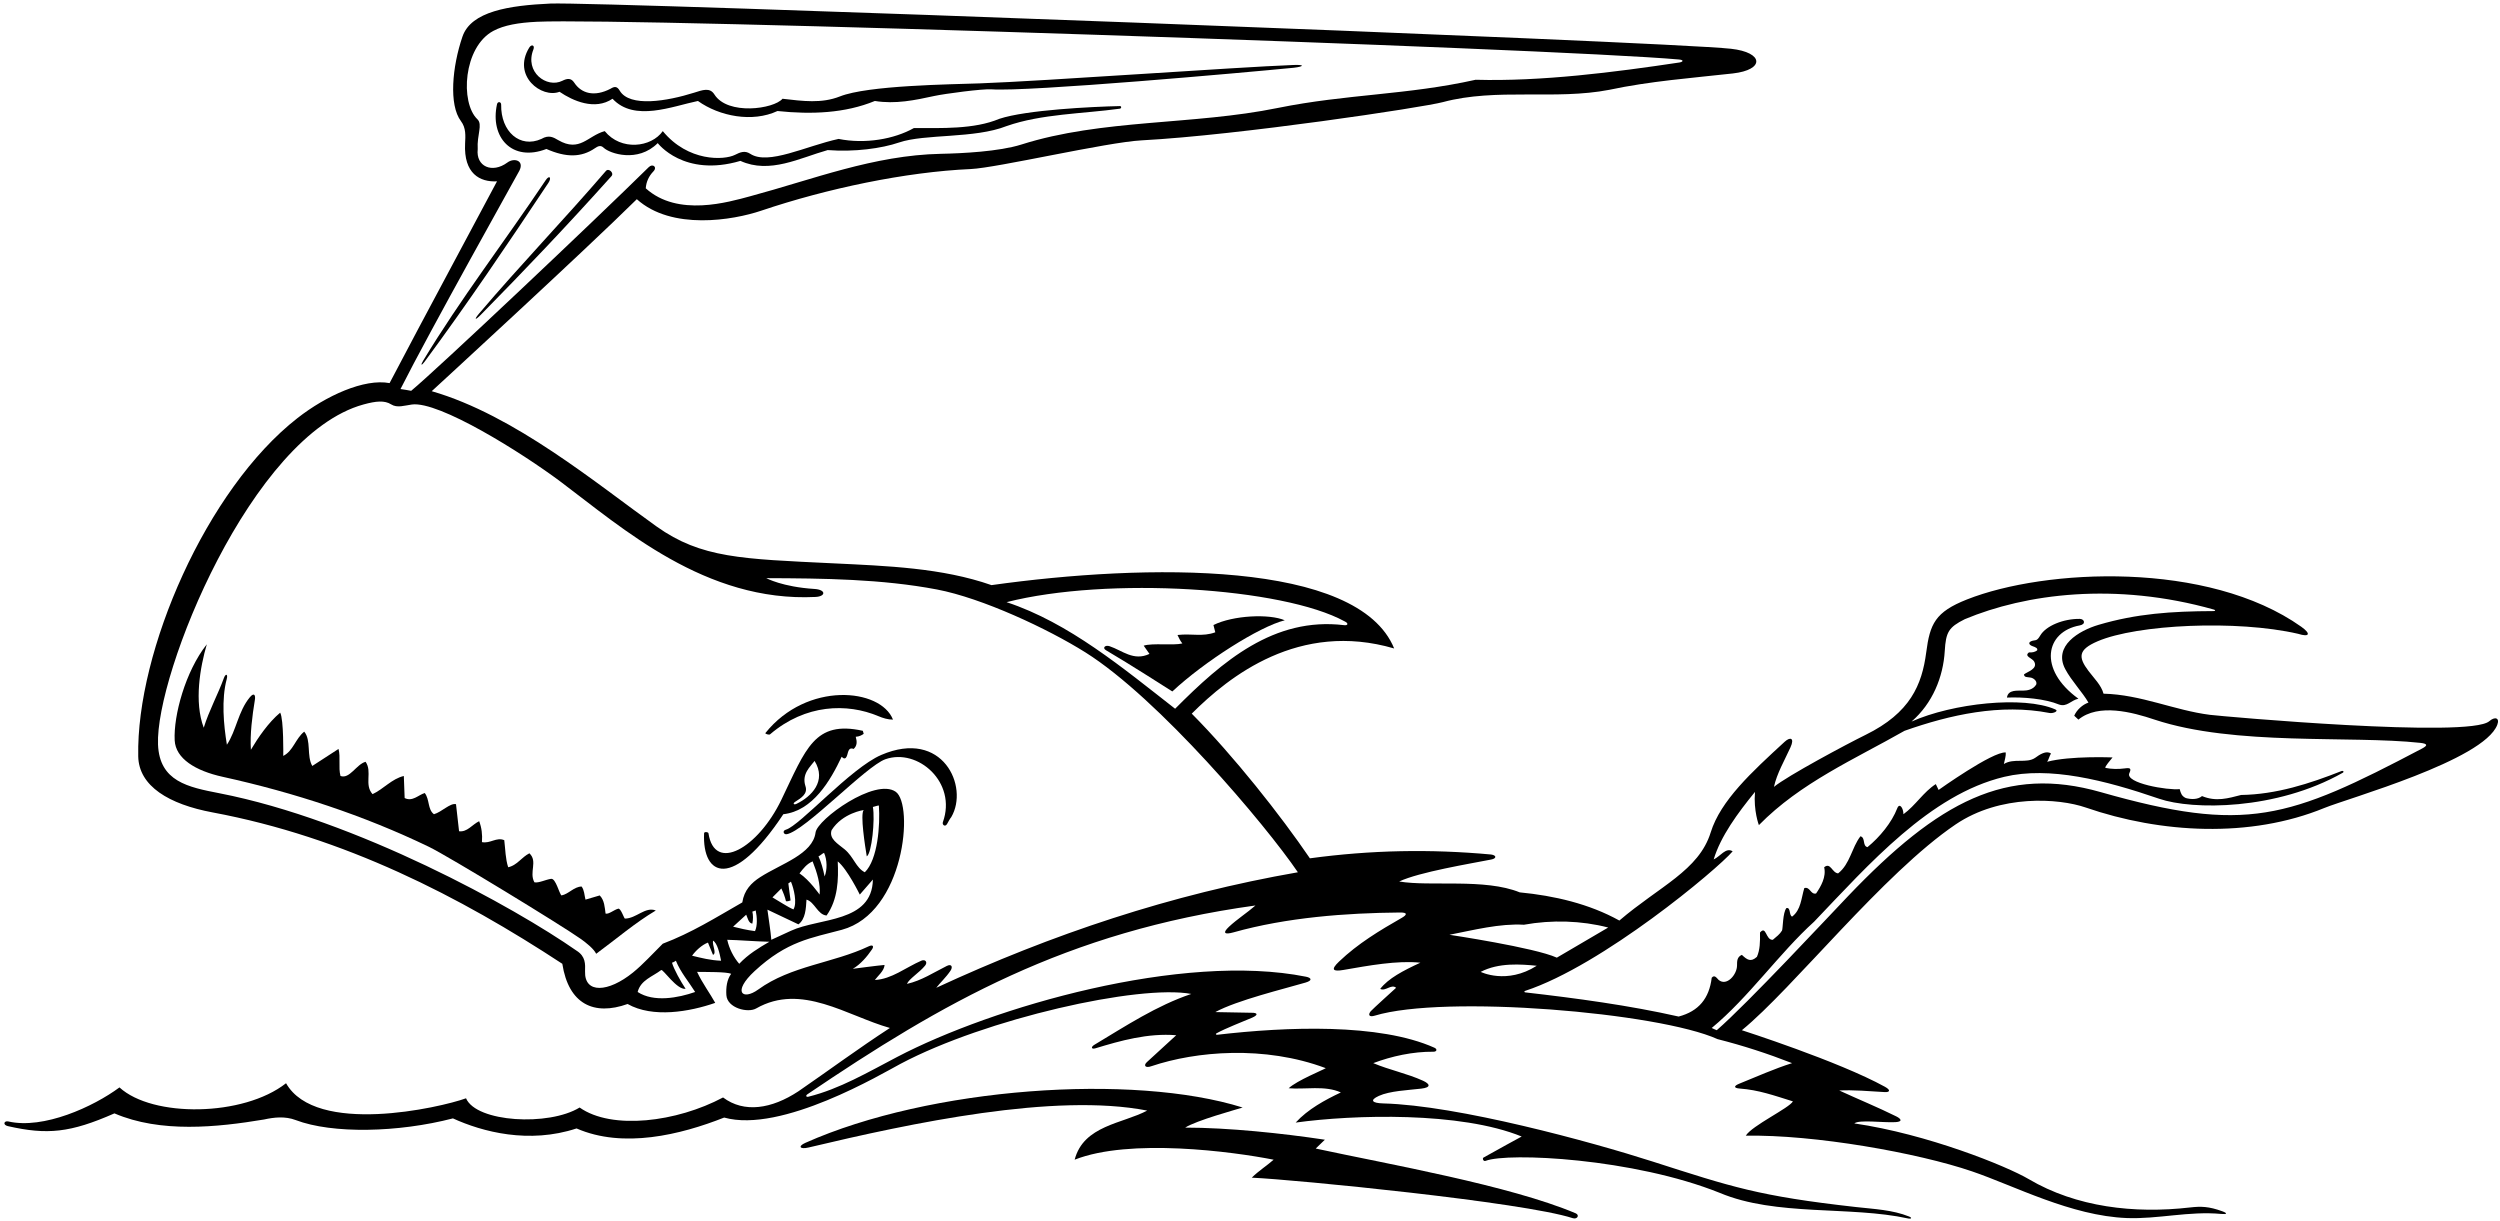 <?xml version="1.0" encoding="UTF-8"?>
<svg xmlns="http://www.w3.org/2000/svg" xmlns:xlink="http://www.w3.org/1999/xlink" width="518pt" height="253pt" viewBox="0 0 518 253" version="1.1">
<g id="surface1">
<path style=" stroke:none;fill-rule:nonzero;fill:rgb(0%,0%,0%);fill-opacity:1;" d="M 515.77 149.438 C 511.688 153 460.43 148.434 457.898 148.113 C 450.508 147.176 443.621 143.914 435.848 143.73 C 435.395 141.984 433.871 140.527 432.734 139.016 C 430.586 136.168 430.562 134.617 434.621 132.875 C 442.785 129.371 463.504 128.402 476.148 131.32 C 478.598 132.094 478.844 131.297 476.836 129.871 C 457.477 116.152 423.777 117.797 407.559 124.207 C 400.953 126.816 399.883 129.27 399.113 135.172 C 398.23 141.91 395.809 147.715 386.555 152.258 C 382.691 154.152 370.312 160.773 367.562 163.043 C 368.172 160.258 369.754 157.562 370.988 154.844 C 371.879 152.883 370.945 152.629 369.789 153.688 C 362.941 159.98 356.508 165.879 354.457 172.477 C 352.008 180.379 343.805 183.648 335.531 190.738 C 329.285 187.27 322.059 185.59 314.891 184.898 C 307.66 181.949 296.328 183.742 289.91 182.645 C 294.059 180.688 304.617 178.957 309.02 178.086 C 310.086 177.875 310.133 177.223 308.961 177.055 C 296.34 175.895 284.062 176.125 271.41 177.844 C 265.352 168.949 255.617 156.617 246.93 147.867 C 254.684 140.113 269.188 128.602 288.871 134.363 C 281.41 116.047 237.504 116.742 205.438 121.238 C 195.164 117.648 183.816 117.262 172.512 116.715 C 153.777 115.809 145.289 115.672 136.051 109.094 C 123.625 100.246 106.66 86.023 89.453 81.055 C 89.453 81.055 121.258 51.848 131.949 41.273 C 139.195 47.797 151.914 45.613 157.672 43.672 C 171.332 39.062 187.629 35.625 201.129 35.027 C 206.578 34.785 229.27 29.473 236.535 29.082 C 256.777 28.004 294.926 22.246 298.957 21.16 C 310.082 18.176 322.281 20.777 333.449 18.609 C 341.844 16.82 350.586 16.16 359.047 15.219 C 365.676 14.469 365.492 10.859 358.668 10.105 C 344.797 8.566 123.906 0.285 114.039 0.738 C 105.469 1.129 97.613 2.352 95.824 7.582 C 93.695 13.797 92.969 21.738 95.504 25.09 C 96.586 26.523 96.445 28.121 96.367 29.754 C 96.062 35.98 99.43 37.762 102.98 37.574 C 101.883 39.715 86.965 67.41 80.723 79.379 C 75.461 78.398 67.602 81.973 61.645 86.621 C 42.742 101.367 28.215 134.98 28.641 156.715 C 28.762 162.898 35.008 166.641 44.051 168.332 C 71.375 173.441 95.277 185.762 116.512 199.699 C 117.816 208.074 123.066 210.527 130.039 208.027 C 135.246 210.973 142.879 209.645 148.195 207.793 C 147.215 206 145.48 203.633 144.438 201.375 C 146.262 201.41 150.609 201.336 151.492 201.781 C 150.609 202.969 150.402 204.629 150.504 206.195 C 150.684 208.879 154.949 209.938 156.672 208.953 C 166.055 203.586 175.516 210.5 184.391 212.996 C 177.973 217.16 171.73 221.785 165.426 226.121 C 159.863 229.785 154.18 230.668 149.816 227.395 C 140.25 232.496 126.781 234.195 120.098 229.477 C 113.695 233.402 98.699 232.547 96.562 227.566 C 91.105 229.539 65.461 235.344 59.27 224.445 C 50.418 231.402 31.621 231.598 24.754 225.312 C 19.344 229.32 9.012 234.047 1.715 232.363 C 0.848 232.164 0.504 233.074 1.625 233.332 C 9.793 235.188 14.566 234.715 23.711 230.691 C 33.254 234.797 44.988 233.582 54.703 231.961 C 56.801 231.5 59.078 231.242 61.277 232.082 C 68.863 234.969 82.516 234.676 93.848 231.73 C 99.945 234.523 109.602 237.07 119.461 233.812 C 129.117 238.031 140.969 235.145 150.047 231.559 C 161.93 234.887 182.801 222.434 186.594 220.422 C 204.277 211.055 236.086 203.918 246.836 205.945 C 239.672 208.352 233.285 212.566 226.742 216.488 C 225.996 216.938 226.105 217.473 226.996 217.203 C 232.137 215.637 237.828 214.023 243.715 214.5 L 237.637 220.07 C 236.898 220.734 237.266 221.398 238.613 220.902 C 247.77 217.82 261.973 216.551 274.703 221.324 C 274.184 221.672 268.684 223.906 267.016 225.484 C 270.367 225.777 274.531 224.852 277.828 226.355 C 274.531 227.914 271.004 229.824 268.461 232.598 C 280.574 230.934 302.594 230.305 315.293 235.488 C 315.293 235.488 309.852 238.438 307.371 239.855 C 307.105 240.008 307.328 240.719 307.828 240.527 C 312.477 238.738 338.484 239.996 356.348 247.168 C 367.988 252.066 383.371 249.844 395.309 252.457 C 396.059 252.621 396.227 252.328 395.566 252.062 C 392.113 250.672 388.359 250.527 384.551 250.098 C 364.367 247.832 358.883 245.953 342.379 240.656 C 329.742 236.598 302.062 229.027 286.605 228.629 C 284.297 228.57 283.73 227.969 285.688 227.074 C 287.961 226.035 291.723 225.887 294.492 225.562 C 296.578 225.32 296.301 224.59 294.855 223.93 C 291.547 222.422 287.887 221.699 284.535 220.281 C 288.352 218.844 292.762 217.875 297.004 217.918 C 297.711 217.926 297.863 217.375 297.199 217.082 C 285.809 211.988 266.609 212.727 252.23 214.402 C 251.953 214.434 251.809 214.246 252.055 214.105 C 253.969 213.047 257.562 211.668 259.465 210.852 C 260.77 210.281 260.57 209.82 259.32 209.844 C 259.066 209.84 251.809 209.703 251.809 209.703 C 256.262 207.27 266.137 204.875 270.516 203.586 C 271.973 203.156 271.754 202.605 270.602 202.375 C 244.973 197.242 205.703 208.637 185.883 219.004 C 179.867 222.148 173.984 225.629 167.504 227.238 C 167.027 227.359 166.887 227.012 167.297 226.734 C 195.148 207.895 220.848 193.031 260.137 187.613 C 258.387 189.141 256.32 190.457 254.648 192.023 C 253.207 193.371 253.801 193.684 255.566 193.188 C 266.609 190.086 278.871 189.172 290.07 189.07 C 291.746 189.051 291.504 189.57 290.465 190.168 C 285.863 192.805 281.375 195.488 277.438 199.25 C 275.664 200.941 276.184 201.352 278.359 200.973 C 283.578 200.07 289.504 198.969 294.305 199.469 C 290.734 201.117 287.637 202.738 285.98 204.902 C 287.078 205.48 288.293 203.805 289.273 204.672 C 289.273 204.672 284.32 209.156 284.023 209.523 C 283.398 210.277 283.684 210.801 284.848 210.445 C 299.285 206.055 343.672 209.781 355.883 215.309 C 361.145 216.641 366.289 218.316 371.32 220.281 C 367.574 221.465 364.055 223.055 360.398 224.531 C 359.281 224.98 359.098 225.449 360.508 225.551 C 364.363 225.832 367.543 226.973 371.492 228.203 C 370.754 229.582 362.996 233.234 361.723 235.316 C 375.934 235.059 397.324 238.863 408.59 242.703 C 417.371 245.695 429.141 251.934 440.672 252.379 C 447.141 252.629 453.543 250.902 460.223 251.527 C 461.453 251.645 461.621 251.395 460.434 250.965 C 457.672 249.965 456.043 249.926 453.789 250.184 C 442.234 251.52 430.219 250.129 420.363 244.32 C 415.738 241.594 399.328 234.973 384.215 232.773 C 385.211 231.945 390.141 232.652 392.727 232.508 C 394.273 232.422 393.953 231.836 392.898 231.312 C 389.027 229.395 385.016 227.762 381.094 225.949 C 383.891 225.797 387.453 226.094 390.512 226.281 C 391.496 226.344 391.887 225.914 390.551 225.176 C 380.961 219.891 360.914 213.461 360.914 213.461 C 371.539 204.785 390.207 180.977 405.207 170.82 C 414.457 164.559 426.551 165.383 432.168 167.32 C 447.723 172.688 466.25 173.715 481.602 167.414 C 486.504 165.402 514.617 157.547 517.434 150.184 C 517.996 148.711 516.938 148.422 515.77 149.438 Z M 278.645 128.766 C 279.453 129.137 279.305 129.652 278.496 129.535 C 263.961 127.785 253.285 136.992 243.484 146.852 C 232.727 138.469 221.512 129.043 208.559 124.766 C 229.504 119.43 265.809 121.711 278.645 128.766 Z M 107.613 35.371 C 108.691 33.242 106.527 32.641 105.137 33.672 C 101.98 36.008 98.574 34.508 98.984 30.902 C 98.789 27.945 100.066 25.809 98.914 24.707 C 95.32 21.281 95.977 9.738 102.223 6.398 C 104.434 5.215 107.438 4.695 111.242 4.512 C 130.094 3.605 321.523 9.98 347.883 12.328 C 348.969 12.426 348.738 12.828 347.961 12.949 C 334.523 14.969 319.363 16.91 305.754 16.527 C 291.531 19.707 279.039 19.477 264.762 22.367 C 247.254 25.945 228.32 24.645 211.637 29.945 C 207.023 31.41 199.281 31.785 194.934 31.871 C 181.027 32.16 168.457 37.172 155.445 40.664 C 150.969 41.863 140.445 45.027 133.801 39.02 C 133.895 37.66 134.441 36.492 135.383 35.516 C 136.258 34.605 135.238 33.828 134.426 34.629 C 123.355 45.543 90.449 76.641 85.195 80.977 C 84.539 80.879 83.719 80.684 82.984 80.609 C 88.824 68.988 107.305 35.984 107.613 35.371 Z M 132.121 205.539 C 132.754 203.062 135.18 202.379 137.004 200.992 C 137.352 200.727 140.266 205.168 142.055 204.879 C 141.023 203.328 139.641 200.855 139.234 199.469 C 139.523 199.41 139.844 199.199 140.043 199.062 C 141.023 201.484 142.703 203.398 144.035 205.539 C 140.562 206.754 135.477 207.734 132.121 205.539 Z M 143.398 198.023 C 144.09 197.039 145.422 195.77 146.691 195.305 L 147.734 197.848 C 148.547 197.504 147.562 195.941 147.734 194.902 C 148.621 195.363 149.121 197.559 149.41 199.062 C 147.145 198.977 145.305 198.484 143.398 198.023 Z M 150.684 194.727 C 153.047 194.773 156.512 195.07 159.414 195.133 C 157.215 196.402 155.02 197.734 153.168 199.699 C 152.012 198.367 151.09 196.578 150.684 194.727 Z M 155.887 188.887 L 156.586 188.652 C 156.879 190.129 156.957 191.773 156.438 192.93 C 154.742 192.707 153.191 192.34 151.898 192.008 L 154.613 189.523 C 154.902 190.16 155.109 191.309 155.887 191.371 C 156.07 190.422 156.059 189.641 155.887 188.887 Z M 163.344 183.047 L 163.887 182.68 C 164.477 184.082 165.215 187.102 164.402 188.43 C 163.297 187.988 161.266 186.633 160.051 185.938 L 161.898 184.09 C 162.305 184.957 162.645 185.828 162.855 186.734 C 163.258 186.793 163.516 186.66 163.809 186.574 C 163.633 185.418 163.516 184.301 163.344 183.047 Z M 165.434 191.527 C 166.91 190.422 166.988 188.25 167.105 186.402 C 168.781 186.863 169.418 189.539 171.266 189.695 C 173.637 186.344 173.754 182.18 173.578 178.48 C 175.547 180.039 178.148 185.359 178.148 185.359 L 180.863 182.238 C 180.699 191.234 169.785 190.129 163.887 192.855 L 159.816 194.727 C 159.684 192.93 159.238 190.273 159.008 188.48 Z M 169.82 185.359 C 169.82 185.359 167.684 182.297 165.656 180.965 C 166.469 179.926 167.16 179 168.375 178.48 C 169.301 180.793 170.051 183.336 169.82 185.359 Z M 169.59 177.438 C 169.996 177.266 170.375 176.852 170.746 176.707 C 171.41 178.18 171.41 180.246 170.863 181.602 C 170.523 180.023 170.156 178.621 169.59 177.438 Z M 179.594 177.438 C 180.633 176.859 181.328 169.75 180.863 167.207 C 181.152 167.148 181.809 166.898 182.102 166.898 C 182.391 170.945 181.883 178.105 179.188 180.734 C 177.355 179.82 176.887 177.539 175 175.977 C 173.629 174.84 171.699 173.781 172.309 172.004 C 174.578 168.445 178.957 167.84 178.957 167.84 C 178.203 168.707 179.246 175.355 179.594 177.438 Z M 193.988 204.672 C 194.684 203.746 196.047 202.484 196.945 201.129 C 197.469 200.348 197.176 199.648 196.184 200.141 C 193.477 201.488 190.93 203.188 187.918 203.863 C 188.344 202.82 190.477 201.547 191.68 200.074 C 192.262 199.359 191.715 198.703 190.918 199.047 C 187.676 200.449 184.734 202.895 181.27 203.051 C 181.848 202.242 183.223 201.152 183.281 199.938 C 182.176 200.012 176.703 200.738 176.703 200.738 C 178.297 199.816 179.66 198.207 180.672 196.723 C 181.125 196.062 180.863 195.668 179.988 196.082 C 172.613 199.574 163.906 200.094 157.105 205.027 C 153.871 207.371 151.645 205.562 156.367 201.199 C 163.105 194.973 168.062 194.371 174.43 192.652 C 187.461 189.129 189.387 166.715 185.594 164.055 C 181.352 161.082 169.34 169.758 168.984 172.492 C 168.402 177.012 161.879 178.941 157.512 181.746 C 155.676 182.93 154.191 184.434 153.805 186.98 C 148.254 190.16 143.281 193.281 137.328 195.535 C 135.195 197.637 133.27 199.793 131.148 201.512 C 126.039 205.641 121.074 205.953 121.223 201.266 C 121.27 199.77 121.363 198.172 119.461 196.98 C 106.574 187.973 73.914 169.914 45.449 164.359 C 38.973 163.094 33.055 161.934 32.742 154.281 C 32.145 139.656 52.133 90.168 75.32 83.805 C 77.91 83.094 79.684 82.918 81.059 83.793 C 82.297 84.578 83.836 84.02 85.336 83.816 C 90.922 83.055 108.02 93.711 116.223 99.859 C 128.934 109.387 146.199 124.82 168.977 123.688 C 171.137 123.578 171.191 122.184 168.754 122.031 C 162.098 121.613 158.777 119.793 158.777 119.793 C 170.574 119.836 182.734 119.969 194.137 122.141 C 203.496 123.926 217.07 130.258 224.902 135.176 C 240.098 144.723 262.164 170.805 268.922 180.734 C 242.699 185.301 218.008 193.543 193.988 204.672 Z M 300.32 193.688 C 305.348 192.703 310.727 191.316 315.758 191.605 C 321.539 190.562 327.668 190.738 333.219 192.184 L 322.578 198.426 C 317.949 196.324 300.32 193.688 300.32 193.688 Z M 306.797 201.375 C 310.555 199.41 315.145 199.789 318.414 200.105 C 312.195 204.066 306.797 201.375 306.797 201.375 Z M 501.844 155.102 C 474.078 169.723 465.383 172.707 435.273 164.129 C 415.738 158.562 401.754 165.977 382.941 185.652 C 379.07 189.703 362.016 208.008 355.711 213.461 C 355.414 213.359 354.973 213.137 354.668 212.996 C 362.348 206.648 368.66 197.504 375.891 190.969 C 387.211 179.117 399.891 164.641 415.273 160.961 C 424.633 158.723 436.129 161.637 447.379 165.5 C 454.262 167.867 471.637 167.918 485.41 160.121 C 485.754 159.926 485.504 159.625 485.148 159.766 C 478.578 162.363 471.648 164.609 464.352 164.719 C 461.633 165.414 459.207 166.164 456.258 164.949 C 455.391 165.703 453.941 165.645 452.902 165.355 C 452.035 164.949 451.863 164.371 451.633 163.504 C 449.203 163.793 440.25 162.273 441.203 160.195 C 441.652 159.215 441.41 159.047 440.215 159.215 C 438.938 159.395 437.445 159.359 436.254 159.109 C 436.02 158.879 437.348 157.457 437.719 156.941 C 437.719 156.941 428.941 156.57 424.168 157.84 C 424.457 157.492 424.664 156.57 424.961 156.129 C 423.977 155.434 422.602 156.352 421.68 157.027 C 419.891 158.242 417.285 157.027 415.203 158.301 C 415.371 157.457 415.652 156.66 415.594 155.906 C 412.875 155.676 401.676 163.676 401.676 163.676 L 401.098 162.465 C 398.555 164.082 396.879 166.914 394.391 168.707 C 394.391 167.457 393.59 166.242 393.105 167.488 C 391.977 170.406 389.504 173.441 386.934 175.531 C 385.836 175.242 386.586 173.566 385.484 173.277 C 383.637 175.703 383.348 179 380.859 180.965 C 379.59 180.852 379.301 178.594 377.969 179.695 C 378.434 181.719 377.277 183.684 376.293 185.129 C 375.137 185.418 375.066 183.66 373.852 184.008 C 373.215 186.09 373.172 188.539 371.32 189.926 C 370.629 189.582 371.09 188.02 370.164 188.137 C 369.355 189.062 369.438 192.473 369.227 192.824 C 368.789 193.559 368.074 194.102 367.332 194.727 C 365.828 194.844 366.004 191.66 364.672 193.223 C 364.707 195.145 364.672 196.809 364.035 198.254 C 362.766 199.41 362.012 198.891 360.914 197.848 C 359.902 198.281 359.914 199.148 359.914 200.047 C 359.914 201.91 357.797 204.426 356.113 203.051 C 355.652 202.59 355.246 201.898 354.668 202.59 C 354.148 206.867 351.98 209.531 347.816 210.629 C 337.594 208.312 326.512 206.824 316.031 205.621 C 315.785 205.594 315.781 205.387 316.027 205.305 C 332.012 200.043 355.809 180.145 359.004 176.398 C 357.617 175.473 356.402 177.496 355.074 178.074 C 356.52 173.277 360.047 168.477 363.633 164.082 C 363.305 168.004 364.441 170.965 364.441 170.965 C 373.055 162.176 384.273 157.316 394.621 151.422 C 404.043 148.094 414.508 145.754 424.676 147.734 C 425.344 147.867 426.699 147.355 425.836 146.98 C 419.281 144.125 404.586 145.707 396.066 149.512 C 400.438 145.73 402.637 140.246 402.953 134.887 C 403.188 131 403.719 129.984 407.109 128.293 C 419.66 123.051 438.27 120.52 458.742 126.312 C 459.09 126.41 459.035 126.617 458.664 126.617 C 449.879 126.652 442.688 127.148 434.828 129.465 C 430.723 130.676 425.387 133.871 427.922 138.645 C 429.215 141.078 431.523 143.465 432.727 145.578 C 431.512 145.984 430.297 147.086 429.777 148.297 L 430.645 149.105 C 434.805 145.695 441.801 147.547 446.43 149.105 C 463.059 154.613 487.051 152.359 501.453 153.918 C 503.035 154.09 503.055 154.465 501.844 155.102 "/>
<path style=" stroke:none;fill-rule:nonzero;fill:rgb(0%,0%,0%);fill-opacity:1;" d="M 129.465 190.332 C 129.23 190.102 128.621 188.164 128.102 188.281 C 127.281 188.469 126.109 189.504 125.473 189.293 C 125.301 188.02 125.242 186.516 124.262 185.535 L 121.312 186.402 C 121.078 185.477 121.078 184.434 120.504 183.684 C 118.883 183.742 117.844 185.246 116.34 185.535 C 115.875 185.188 115.16 181.957 114.188 182.094 C 113.078 182.246 111.625 183 110.73 182.816 C 109.574 180.734 111.48 178.48 109.688 176.801 C 108.012 177.668 107.145 179.289 105.297 179.695 C 104.719 177.961 104.719 175.992 104.484 174.086 C 102.867 173.391 101.594 174.836 99.859 174.488 C 99.977 172.93 99.801 171.484 99.281 170.152 C 97.836 170.848 96.797 172.465 95.117 172.234 L 94.484 166.625 C 93.27 166.336 91.535 168.246 89.914 168.707 C 88.586 167.727 89.047 165.645 88.008 164.312 C 86.676 164.719 85.465 166.164 83.844 165.355 L 83.672 160.785 C 81.184 161.363 79.449 163.504 77.195 164.547 C 75.402 162.578 77.195 159.918 75.75 157.84 C 73.84 158.359 72.453 161.48 70.547 160.785 C 70.082 158.996 70.602 156.914 70.141 155.18 L 64.707 158.707 C 63.492 156.625 64.531 153.387 63.031 151.594 C 61.18 153.098 60.773 155.582 58.691 156.625 C 58.691 156.625 58.809 149.051 58.055 147.66 C 55.629 149.688 53.488 152.809 51.984 155.352 C 51.781 152.121 52.258 148.387 52.812 145.004 C 52.969 144.051 52.664 143.379 51.742 144.504 C 49.332 147.445 48.977 151.34 47.012 154.312 C 46.336 150.152 45.848 144.918 46.977 140.711 C 47.27 139.613 46.746 139.508 46.391 140.488 C 45.18 143.828 43.301 147.262 42.215 150.785 C 40.191 145.406 41.465 138.238 42.852 133.496 C 38.41 139.102 35.93 148.285 36.195 153.406 C 36.395 157.18 40.477 159.707 46.133 160.953 C 61.008 164.234 75.324 168.93 88.848 175.449 C 92.957 177.43 116.547 191.844 120.352 194.555 C 121.488 195.367 123.043 196.605 123.527 197.625 C 127.637 194.613 131.594 191.195 135.883 188.656 C 133.684 187.789 131.836 190.332 129.465 190.332 "/>
<path style=" stroke:none;fill-rule:nonzero;fill:rgb(0%,0%,0%);fill-opacity:1;" d="M 87.992 74.926 C 96.816 62.98 105.145 50.641 113.641 37.867 C 114.32 36.844 113.859 36.156 113.055 37.355 C 104.688 49.863 95.316 62.074 87.676 74.738 C 87.082 75.723 87.305 75.852 87.992 74.926 "/>
<path style=" stroke:none;fill-rule:nonzero;fill:rgb(0%,0%,0%);fill-opacity:1;" d="M 125.551 35.414 C 116.715 45.688 107.836 54.879 99.305 64.922 C 98.176 66.254 98.398 66.473 99.613 65.234 C 108.812 55.875 117.391 46.879 126.699 36.492 C 127.293 35.836 126.113 34.758 125.551 35.414 "/>
<path style=" stroke:none;fill-rule:nonzero;fill:rgb(0%,0%,0%);fill-opacity:1;" d="M 113.215 30.867 C 117.324 32.672 120.453 32.645 123.27 30.711 C 123.871 30.301 124.449 30 125.086 30.617 C 126.312 31.801 132.133 33.805 136.285 29.652 C 136.285 29.652 141.664 36.816 153.414 33.336 C 159.484 36.109 165.715 32.719 171.496 31.098 C 177.074 31.523 182.652 30.762 186.289 29.523 C 191.672 27.695 201.902 28.754 208.559 26.125 C 215.801 23.586 224.363 23.578 232.023 22.52 C 232.379 22.473 232.418 21.973 232.031 21.98 C 226.324 22.105 212.625 22.77 207.059 24.621 C 201.852 26.82 195.031 26.531 189.363 26.531 C 185.258 28.844 179.246 29.883 173.754 28.785 C 166.992 30.25 159.16 34.305 155.449 31.867 C 154.332 31.129 153.352 31.547 152.305 32.078 C 150.023 33.23 142.559 33.535 137.328 27.168 C 134.945 30.555 128.664 31.309 125.301 27.168 C 121.766 28.133 120.133 31.629 115.664 29.035 C 114.699 28.477 113.762 27.863 112.176 28.785 C 107.766 30.789 103.746 27.293 103.84 21.684 C 103.848 21.059 103.121 20.961 102.98 21.598 C 101.48 28.449 106.09 33.633 113.215 30.867 "/>
<path style=" stroke:none;fill-rule:nonzero;fill:rgb(0%,0%,0%);fill-opacity:1;" d="M 115.934 19.016 C 118.699 20.902 123.262 22.934 126.918 20.461 C 131.43 25.316 139.293 22.02 144.613 20.922 C 149.062 24.102 155.887 25.434 161.09 23.004 C 168.164 23.746 175.082 23.465 181.27 20.922 C 185.535 21.613 189.527 20.77 193.602 19.883 C 195.754 19.414 203.609 18.379 205.414 18.508 C 212.977 19.059 257.809 15.047 268.098 14.035 C 270.16 13.793 270.465 13.371 268.016 13.465 C 256.004 13.918 216.246 16.805 203.047 17.273 C 196.953 17.492 179.863 17.672 174.031 19.98 C 170.23 21.484 166.359 20.949 162.133 20.461 C 160.355 22.59 150.777 23.953 148.02 19.566 C 147.074 18.062 145.59 18.648 143.812 19.207 C 138.262 20.957 130.461 22.293 128.398 18.773 C 127.855 17.848 127.316 17.879 126.516 18.379 C 123.168 20.129 120.465 19.391 118.984 17.129 C 118.289 16.055 117.426 16.289 116.504 16.746 C 113.285 18.336 108.656 14.934 110.516 10.262 C 110.867 9.371 110.133 9.09 109.656 9.867 C 106.055 15.754 112.266 20.441 115.934 19.016 "/>
<path style=" stroke:none;fill-rule:nonzero;fill:rgb(0%,0%,0%);fill-opacity:1;" d="M 174.391 156.797 C 174.684 157.09 175.215 157.562 175.547 156.426 C 175.762 155.676 175.891 154.773 176.875 155.18 C 177.605 154.508 177.605 153.695 177.309 152.66 C 178.059 152.605 178.488 152.367 178.957 152.055 L 178.781 151.422 C 168.742 149.207 166.992 155.156 161.898 165.719 C 157.062 175.75 148.051 180.914 146.793 172.648 C 146.75 172.371 145.902 172.285 145.887 172.648 C 145.484 181.594 151.77 184.617 162.305 168.707 C 168.434 168.016 172.074 161.711 174.391 156.797 Z M 165.039 166.555 C 164.461 166.832 164.195 166.488 164.77 166.125 C 166.016 165.34 167.41 164.461 166.898 162.918 C 166.035 160.332 167.965 158.801 168.781 157.664 C 171.336 161.816 168.152 165.055 165.039 166.555 "/>
<path style=" stroke:none;fill-rule:nonzero;fill:rgb(0%,0%,0%);fill-opacity:1;" d="M 159.547 152.16 C 166.895 145.867 175.535 145.664 181.988 148.383 C 182.965 148.793 183.957 149.105 185.027 149.105 C 182.445 142.562 167.211 141.152 158.602 151.871 C 158.445 152.062 159.367 152.316 159.547 152.16 "/>
<path style=" stroke:none;fill-rule:nonzero;fill:rgb(0%,0%,0%);fill-opacity:1;" d="M 182.59 156.426 C 176.23 159.164 165.715 171.113 162.832 171.91 C 162.035 172.129 162.379 172.961 163 172.852 C 166.785 172.188 179.422 158.734 183.457 157.312 C 190.156 154.957 198.336 162.105 195.363 170.352 C 195.172 170.891 195.824 171.445 196.238 170.719 C 196.523 170.223 196.785 169.684 197.113 169.285 C 200.809 162.988 195.328 150.941 182.59 156.426 "/>
<path style=" stroke:none;fill-rule:nonzero;fill:rgb(0%,0%,0%);fill-opacity:1;" d="M 326.473 251.391 C 312.766 245.613 287.844 241.258 272.621 237.977 L 274.512 236.148 C 265.664 234.816 254.469 233.641 245.562 233.641 C 247.934 232.137 256.031 229.938 257.477 229.477 C 234.719 222.336 192.684 225.281 166.855 236.805 C 165.273 237.512 165.727 238.191 167.535 237.762 C 188.887 232.68 218.539 226.375 237.699 230.113 C 232.613 232.828 224.52 233.176 222.668 240.289 C 234.062 235.781 255.406 238.609 263.895 240.289 C 262.68 241.387 260.742 242.637 259.367 244.012 C 268.434 244.422 315.598 249.066 325.863 252.402 C 326.824 252.715 327.352 251.762 326.473 251.391 "/>
<path style=" stroke:none;fill-rule:nonzero;fill:rgb(0%,0%,0%);fill-opacity:1;" d="M 251.426 129.504 L 251.809 131.012 C 249.148 131.992 246.926 131.223 243.977 131.57 C 244.211 132.09 244.566 132.824 244.984 133.324 C 243.137 133.785 238.816 133.191 236.973 133.781 L 238.168 135.488 C 234.879 137.055 232.523 134.766 229.906 133.895 C 228.965 133.578 228.355 134.258 229.16 134.727 C 233.773 137.418 242.906 143.27 242.906 143.27 C 249.555 137.066 260.945 129.828 266.207 128.523 C 263.004 127.145 255.531 127.48 251.426 129.504 "/>
<path style=" stroke:none;fill-rule:nonzero;fill:rgb(0%,0%,0%);fill-opacity:1;" d="M 430.922 129.586 C 432.273 129.34 431.906 128.25 430.934 128.234 C 427.578 128.188 423.914 129.648 422.723 131.703 C 422.062 132.84 421.809 132.59 421.18 132.754 C 420.102 133.027 420.371 133.625 421.141 133.887 C 421.715 134.082 422.305 134.316 422.086 134.77 C 421.621 135.113 421.047 135.23 420.41 135.172 C 419.312 135.98 421.051 136.363 421.449 137.023 C 422.375 138.586 420.062 139.16 419.367 139.742 C 419.426 140.379 420.02 140.273 420.641 140.379 C 421.277 140.434 422.145 141.07 421.914 141.82 C 421.277 142.922 420.004 143.094 419.195 143.094 C 418.102 143.148 416.074 142.805 415.84 144.539 C 419.207 144.402 423.707 144.77 426.652 145.984 C 428.277 146.539 429.082 145.117 430.645 144.77 C 422.199 138.672 423.816 130.871 430.922 129.586 "/>
</g>
</svg>
